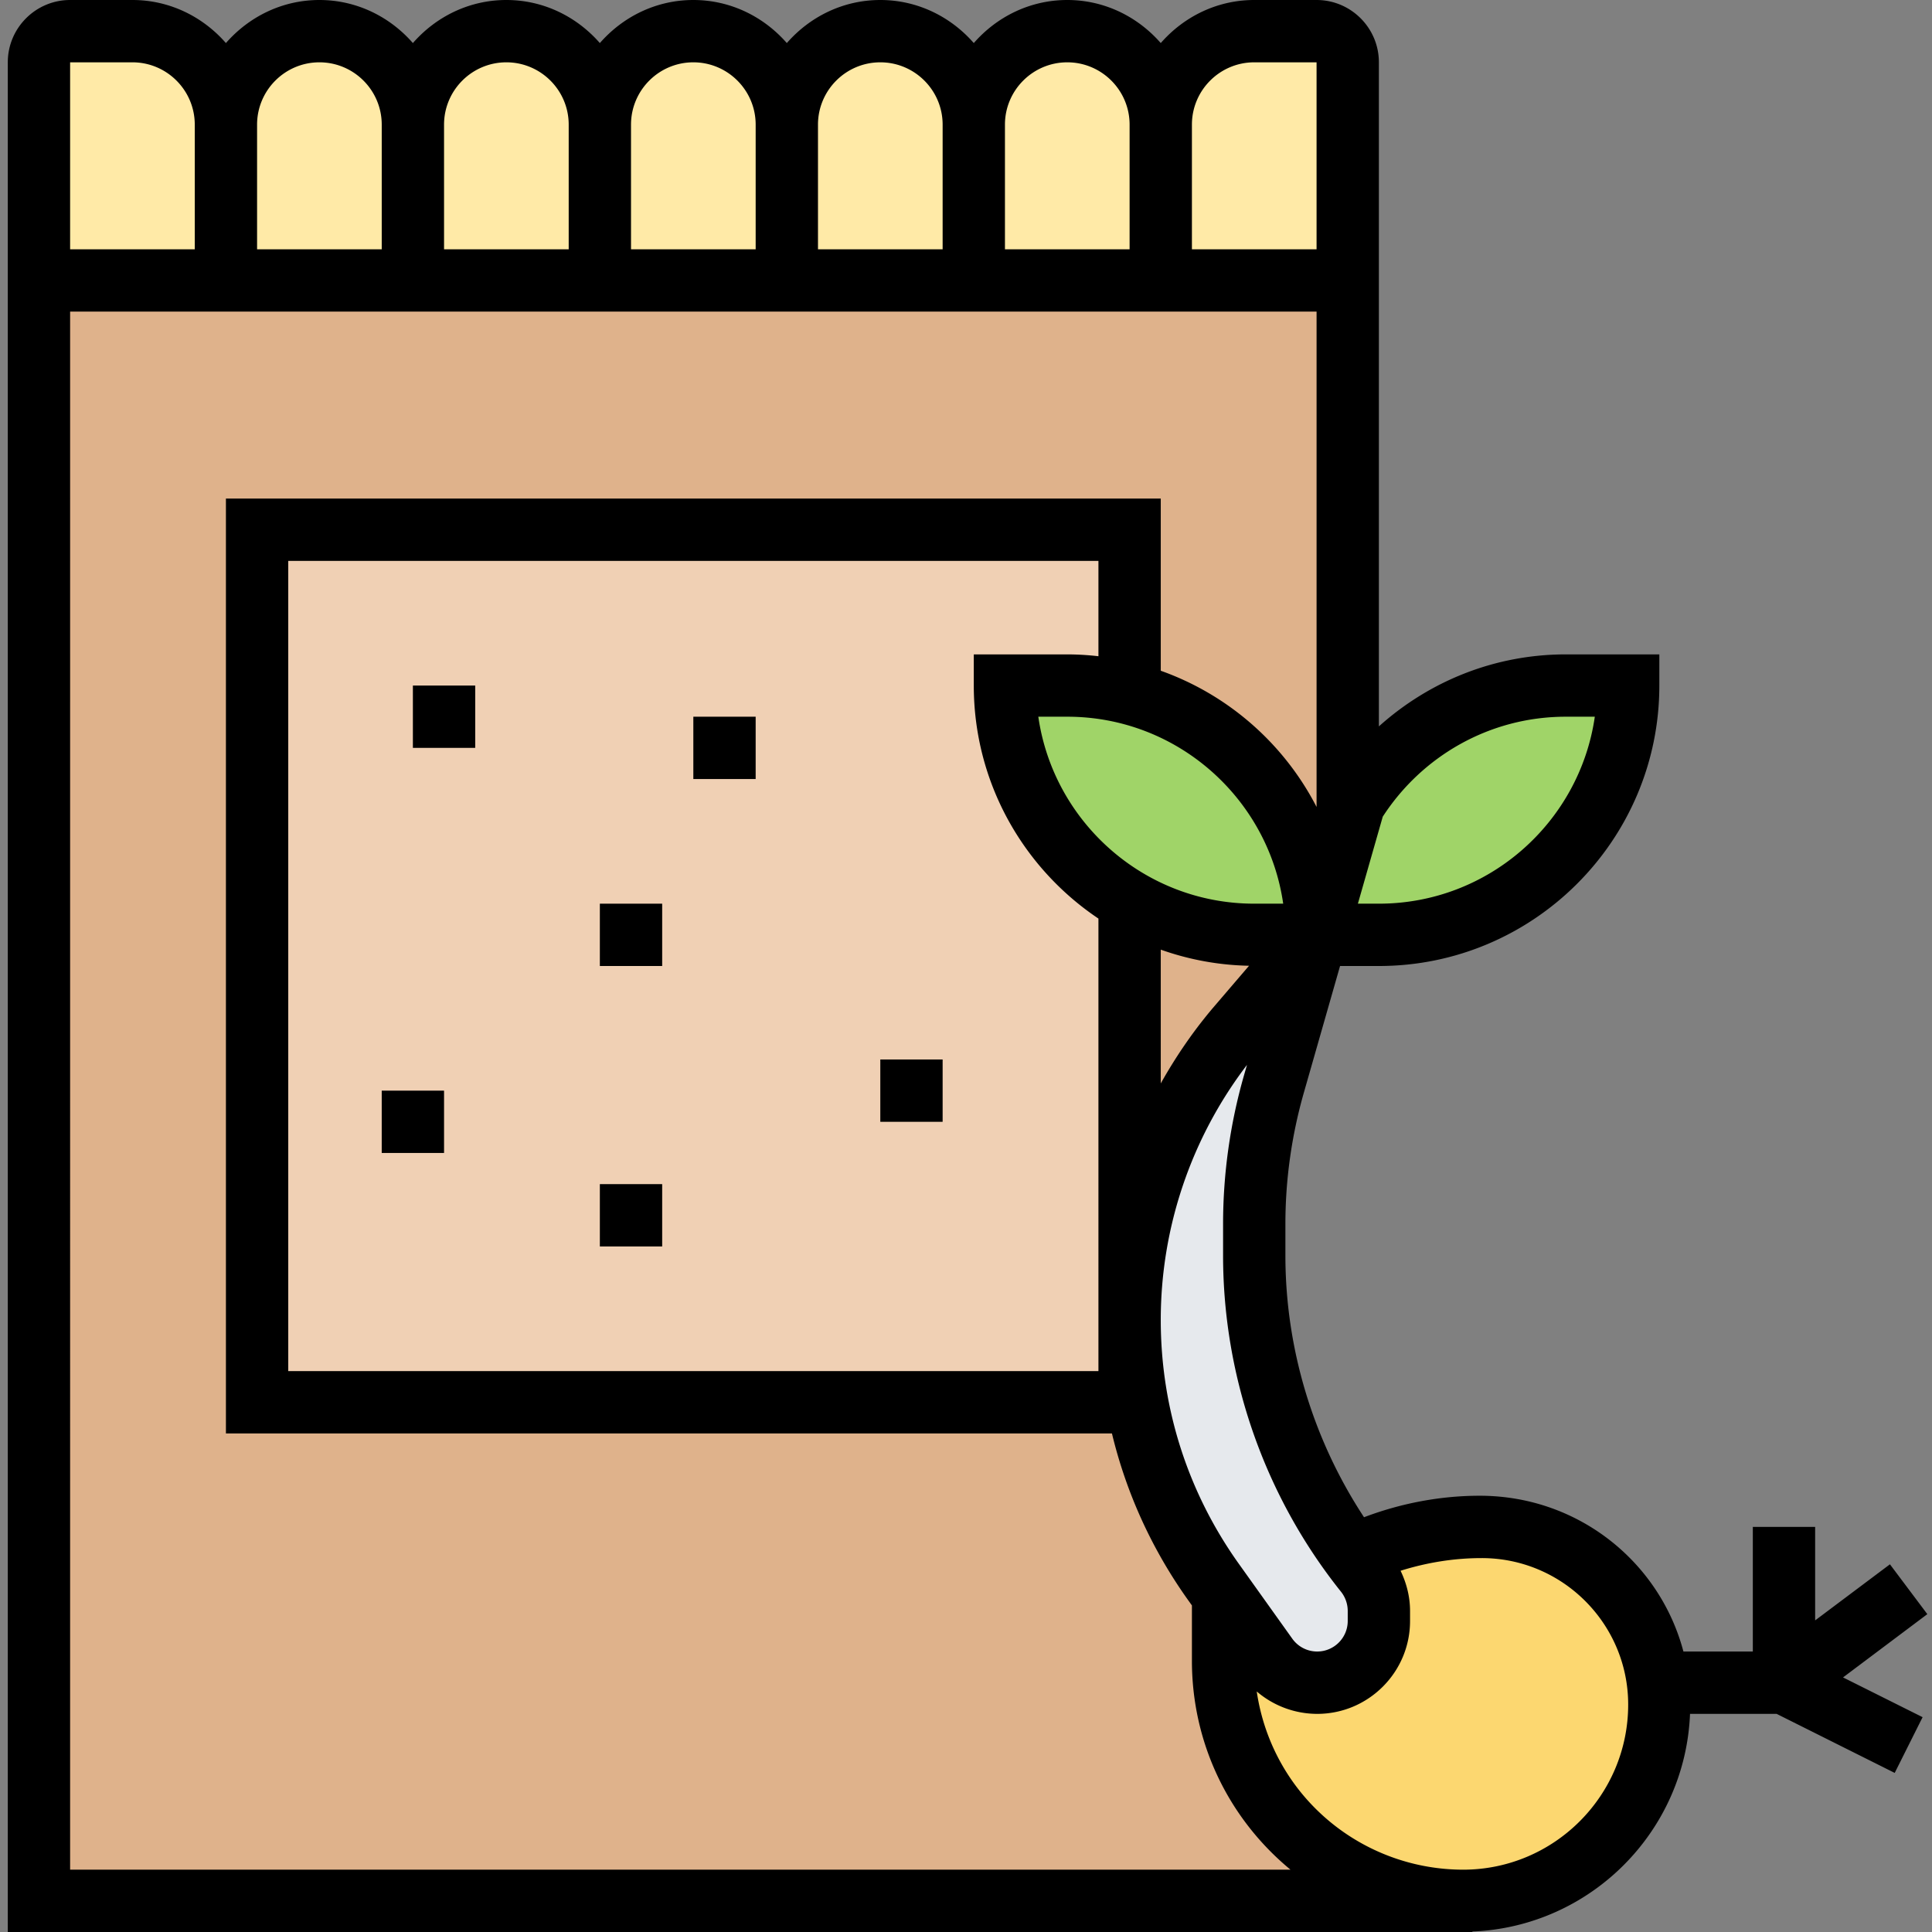 <svg height="496pt" viewBox="-2 0 496 496" width="496pt" xmlns="http://www.w3.org/2000/svg"><rect x="-2" y="0" width="496" height="496" fill="#808080" stroke="none"/><g fill="#ffeaa7"><path d="M152 32v40h-48V32c0-13.281 10.719-24 24-24 6.64 0 12.64 2.719 16.96 7.04C149.282 19.36 152 25.36 152 32zm0 0M344 16v56h-48V32c0-13.281 10.719-24 24-24h16c4.398 0 8 3.602 8 8zm0 0M56 32v40H8V16c0-4.398 3.602-8 8-8h16c13.281 0 24 10.719 24 24zm0 0M248 32v40h-48V32c0-13.281 10.719-24 24-24 6.64 0 12.64 2.719 16.96 7.04C245.282 19.36 248 25.36 248 32zm0 0M200 32v40h-48V32c0-13.281 10.719-24 24-24 6.64 0 12.64 2.719 16.96 7.04C197.282 19.36 200 25.36 200 32zm0 0M104 32v40H56V32C56 18.719 66.719 8 80 8c6.64 0 12.64 2.719 16.96 7.04C101.282 19.36 104 25.36 104 32zm0 0M296 32v40h-48V32c0-13.281 10.719-24 24-24 6.64 0 12.64 2.719 16.96 7.04C293.282 19.36 296 25.36 296 32zm0 0"/></g><path d="M335.121 474.48c-7.281-5.84-13.121-13.199-17.043-21.359-4-8.242-6.078-17.36-6.078-26.723v-16.796l-2.398-3.364L312 288l24-48 8.48-31.762L344 208V72H8v416h365.602c-14 0-27.524-4.8-38.48-13.52zm0 0" fill="#dfb28b"/><path d="M288 360H64V136h224v40l-.398 1.922C282.64 176.64 277.359 176 272 176h-16c0 23.762 12.96 44.559 32.238 55.52L288 232zm0 0" fill="#f0d0b4"/><path d="M400 176h16c0 35.36-28.64 64-64 64h-16c0-11.602 3.04-22.398 8.48-31.762C355.441 188.961 376.238 176 400 176zm0 0M287.602 177.922C315.442 184.879 336 210 336 240h-16c-11.602 0-22.398-3.121-31.762-8.48C268.961 220.559 256 199.762 256 176h16c5.36 0 10.64.64 15.602 1.922zm0 0" fill="#a0d468"/><path d="M345.281 399.441c1.117 1.438 2.16 2.88 3.278 4.239a15.83 15.83 0 0 1 3.441 9.84v2.64c0 8.719-7.121 15.84-15.84 15.84-5.12 0-9.922-2.48-12.879-6.64L312 409.601l-2.398-3.364A115.642 115.642 0 0 1 288 338.878c0-13.839 2.48-27.437 7.2-40.237 4.722-12.72 11.679-24.72 20.722-35.2L336 240l-10.96 38.48c-3.36 11.598-5.04 23.68-5.04 35.758v8.082c0 27.84 8.879 54.801 25.281 77.121zm0 0" fill="#e6e9ed"/><path d="M378.398 392C403.602 392 424 412.398 424 437.602c0 13.918-5.602 26.558-14.719 35.68-9.12 9.116-21.761 14.718-35.68 14.718-14 0-27.523-4.8-38.48-13.52-7.281-5.84-13.121-13.199-17.043-21.359-4-8.242-6.078-17.36-6.078-26.723v-16.796l11.281 15.757a15.804 15.804 0 0 0 12.88 6.641c8.718 0 15.839-7.121 15.839-15.84v-2.64c0-3.52-1.2-7.04-3.441-9.84-1.118-1.36-2.16-2.801-3.278-4.239 10.239-4.96 21.36-7.441 32.64-7.441zm0 0" fill="#fcd770"/><path d="M492.8 414.398l-9.6-12.796L464 416v-24h-16v32h-17.816c-6.055-22.977-27.016-40-52.29-40-10.117 0-20.23 1.93-29.71 5.52C335.129 369.664 328 346.207 328 322.336v-8.106c0-11.343 1.586-22.636 4.695-33.566L342.031 248H352c39.695 0 72-32.297 72-72v-8h-24c-18.45 0-35.246 7.031-48 18.488V16c0-8.824-7.176-16-16-16h-16c-9.602 0-18.129 4.336-24 11.055C290.129 4.335 281.602 0 272 0s-18.129 4.336-24 11.055C242.129 4.335 233.602 0 224 0s-18.129 4.336-24 11.055C194.129 4.335 185.602 0 176 0s-18.129 4.336-24 11.055C146.129 4.335 137.602 0 128 0s-18.129 4.336-24 11.055C98.129 4.335 89.602 0 80 0S61.871 4.336 56 11.055C50.129 4.335 41.602 0 32 0H16C7.176 0 0 7.176 0 16v480h376v-.121c30.29-1.23 54.648-25.59 55.879-55.879h22.234l30.313 15.16 7.16-14.312-20.426-10.207zm-150.519-5.75a7.95 7.95 0 0 1 1.719 4.903v2.601c0 4.328-3.52 7.84-7.84 7.84a7.84 7.84 0 0 1-6.383-3.281l-13.672-19.152C302.953 383.168 296 361.48 296 338.863c0-23.703 7.824-46.718 22.137-65.472l-.825 2.875A138.652 138.652 0 0 0 312 314.23v8.106c0 31.258 10.754 61.91 30.281 86.312zm-23.617-160.71l-8.84 10.32c-5.304 6.183-9.879 12.87-13.824 19.887V243.8a71.71 71.71 0 0 0 22.664 4.137zM320 232c-28.168 0-51.535-20.895-55.434-48H272c28.168 0 51.535 20.895 55.434 48zm-40-63.527a71.294 71.294 0 0 0-8-.473h-24v8c0 24.91 12.719 46.895 32 59.824V352H72V144h208zM400 184h7.434c-3.899 27.105-27.266 48-55.434 48h-5.39l6.382-22.336C362.977 194.238 380.305 184 400 184zM320 16h16v48h-32V32c0-8.824 7.176-16 16-16zm-48 0c8.824 0 16 7.176 16 16v32h-32V32c0-8.824 7.176-16 16-16zm-48 0c8.824 0 16 7.176 16 16v32h-32V32c0-8.824 7.176-16 16-16zm-48 0c8.824 0 16 7.176 16 16v32h-32V32c0-8.824 7.176-16 16-16zm-48 0c8.824 0 16 7.176 16 16v32h-32V32c0-8.824 7.176-16 16-16zm-48 0c8.824 0 16 7.176 16 16v32H64V32c0-8.824 7.176-16 16-16zm-64 0h16c8.824 0 16 7.176 16 16v32H16zm0 64h320v127.168c-8.344-16.2-22.64-28.8-40-34.969V128H56v240h227.465c3.687 15.305 10.277 29.809 19.605 42.863l.93 1.297v14.223c0 20.89 9.23 40.336 25.297 53.61H16zm357.617 400a53.751 53.751 0 0 1-33.496-11.754c-10.707-8.566-17.52-20.68-19.48-34A23.89 23.89 0 0 0 336.16 440C349.312 440 360 429.305 360 416.16v-2.601c0-3.582-.887-7.094-2.434-10.301 6.625-2.074 13.602-3.25 20.825-3.25C399.129 400 416 416.87 416 437.609 416 460.984 396.984 480 373.617 480zm0 0"/><path d="M104 176h16v16h-16zm0 0M176 184h16v16h-16zm0 0M96 280h16v16H96zm0 0M224 272h16v16h-16zm0 0M152 304h16v16h-16zm0 0M152 232h16v16h-16zm0 0"/></svg>